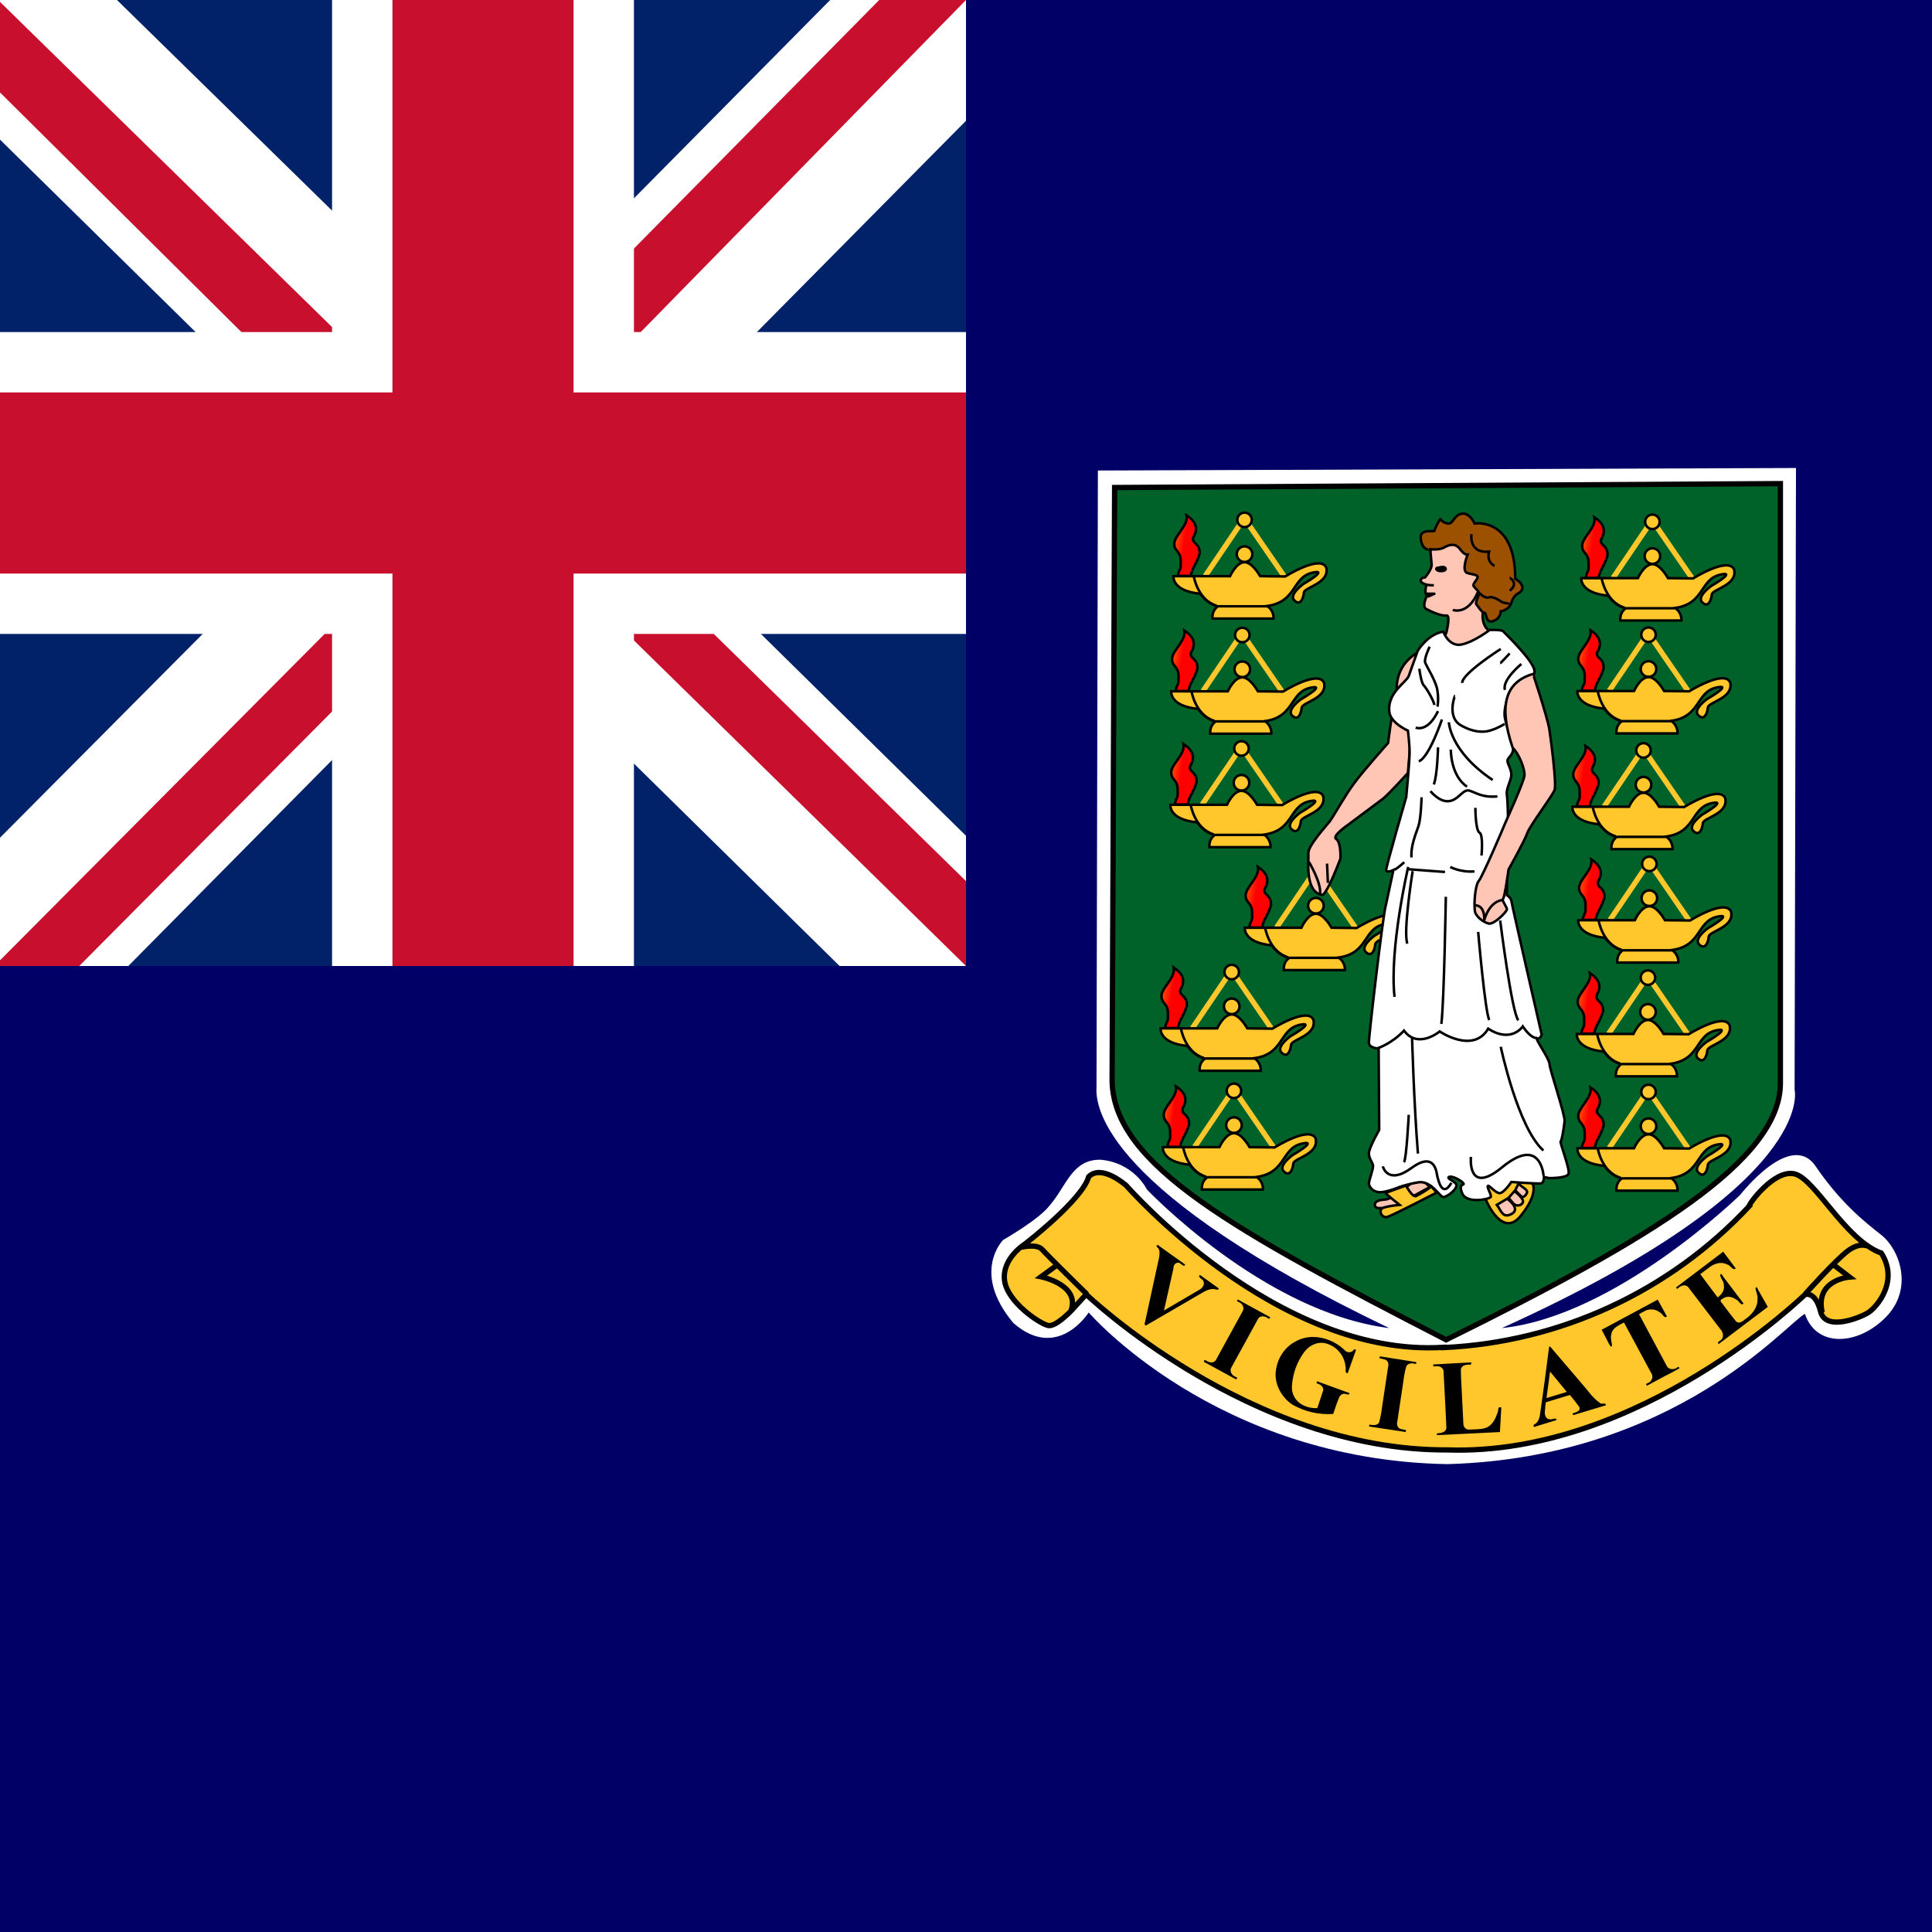 <svg width="512" height="512" viewBox="0 0 512 512" fill="none" xmlns="http://www.w3.org/2000/svg">
<rect x="0" y="0" width="512" height="512" fill="#333333" stroke="none"/>
<g clip-path="url(#clip0_3921_23019)">
<path d="M0 0H512V512H0V0Z" fill="#000066"/>
<path d="M290.953 124.691L475.956 124.026L475.587 288.785C475.587 288.785 482.088 313.906 398.01 351.955C428.228 348.852 461.179 316.639 461.179 316.639C461.179 316.639 474.552 299.425 481.128 309.029C487.703 318.634 493.762 323.51 498.564 327.279C503.367 331.047 507.135 341.316 499.968 348.852C492.727 356.462 481.423 357.423 478.32 348.187C473.518 350.626 444.039 386.311 383.602 388.01C322.132 386.976 288.515 347.818 288.515 347.818C288.515 347.818 280.314 360.895 268.567 350.626C257.262 337.179 265.833 328.608 265.833 328.608C265.833 328.608 275.438 323.141 278.245 319.373C282.678 314.201 284.082 307.33 291.544 307.33C300.558 308.069 303.956 315.236 303.956 315.236C303.956 315.236 334.84 347.818 368.161 351.955C293.022 315.901 290.214 293.588 290.584 288.121L290.953 124.691Z" fill="white"/>
<path d="M295.386 129.198L471.818 128.164V286.717C472.188 307.404 437.463 328.313 383.233 355.059C327.303 326.244 295.016 308.734 294.721 286.348L295.386 129.198Z" fill="#006129" stroke="black" stroke-width="1.404"/>
<path d="M319.398 152.619L329.742 137.325L340.307 152.693" stroke="#FFC72C" stroke-width="1.404"/>
<path d="M331.886 146.856C331.886 147.404 331.668 147.931 331.28 148.319C330.892 148.707 330.365 148.925 329.817 148.925C329.268 148.925 328.742 148.707 328.354 148.319C327.966 147.931 327.748 147.404 327.748 146.856C327.748 146.307 327.966 145.781 328.354 145.393C328.742 145.005 329.268 144.787 329.817 144.787C330.365 144.787 330.892 145.005 331.28 145.393C331.668 145.781 331.886 146.307 331.886 146.856Z" fill="#FFC72C" stroke="black" stroke-width="0.665"/>
<path d="M321.32 163.923H337.5C337.5 163.923 337.722 161.855 335.801 160.599C344.297 159.417 342.081 152.028 349.1 151.585C350.577 151.807 345.406 154.762 345.406 154.762C345.406 154.762 341.194 157.717 343.189 159.269C344.667 160.525 345.406 158.53 345.553 157.052C345.701 155.575 352.425 154.614 351.464 150.403C349.912 146.93 340.603 152.767 340.603 152.767L333.954 152.693C333.51 151.954 331.737 148.999 329.816 148.999C327.6 148.999 325.974 152.693 325.974 152.693H310.976C310.976 152.693 310.459 156.609 318.069 157.348C319.768 159.564 321.098 160.155 322.65 160.746C321.665 161.535 321.221 162.594 321.32 163.923ZM322.502 160.673H335.949H322.502Z" fill="#FFC72C"/>
<path d="M322.502 160.673H335.949M321.32 163.923H337.5C337.5 163.923 337.722 161.855 335.801 160.599C344.297 159.417 342.081 152.028 349.1 151.585C350.577 151.807 345.406 154.762 345.406 154.762C345.406 154.762 341.194 157.717 343.189 159.269C344.667 160.525 345.406 158.53 345.553 157.052C345.701 155.575 352.425 154.614 351.464 150.403C349.912 146.93 340.603 152.767 340.603 152.767L333.954 152.693C333.51 151.954 331.737 148.999 329.816 148.999C327.6 148.999 325.974 152.693 325.974 152.693H310.976C310.976 152.693 310.459 156.609 318.069 157.348C319.768 159.564 321.098 160.155 322.65 160.746C321.665 161.535 321.221 162.594 321.32 163.923Z" stroke="black" stroke-width="0.665"/>
<path d="M316.369 152.767C316.369 152.767 317.404 159.047 322.428 160.524L316.369 152.767Z" fill="#FFC72C"/>
<path d="M316.369 152.767C316.369 152.767 317.404 159.047 322.428 160.524" stroke="black" stroke-width="0.665"/>
<path d="M315.556 152.62C316 150.255 316.96 149.812 317.921 146.709C318.068 143.754 315.556 144.123 316.295 142.276C317.576 140.109 316.96 138.212 314.448 136.587C314.965 139.321 311.197 141.906 311.197 144.123C311.197 146.339 313.118 145.896 312.897 149.295C313.044 151.216 312.379 150.772 312.158 152.62H315.556Z" fill="url(#paint0_linear_3921_23019)" stroke="black" stroke-width="0.665"/>
<path d="M331.736 137.769C331.736 138.278 331.534 138.767 331.174 139.127C330.814 139.487 330.325 139.69 329.816 139.69C329.306 139.69 328.817 139.487 328.457 139.127C328.097 138.767 327.895 138.278 327.895 137.769C327.895 137.259 328.097 136.771 328.457 136.41C328.817 136.05 329.306 135.848 329.816 135.848C330.325 135.848 330.814 136.05 331.174 136.41C331.534 136.771 331.736 137.259 331.736 137.769Z" fill="#FFC72C" stroke="black" stroke-width="0.665"/>
<path d="M318.807 183.133L329.15 167.839L339.716 183.207" stroke="#FFC72C" stroke-width="1.404"/>
<path d="M331.294 177.37C331.294 177.918 331.076 178.444 330.688 178.832C330.3 179.22 329.774 179.438 329.225 179.438C328.676 179.438 328.15 179.22 327.762 178.832C327.374 178.444 327.156 177.918 327.156 177.37C327.156 176.821 327.374 176.295 327.762 175.907C328.15 175.519 328.676 175.301 329.225 175.301C329.774 175.301 330.3 175.519 330.688 175.907C331.076 176.295 331.294 176.821 331.294 177.37Z" fill="#FFC72C" stroke="black" stroke-width="0.665"/>
<path d="M320.728 194.437H336.908C336.908 194.437 337.13 192.368 335.209 191.112C343.706 189.93 341.489 182.542 348.508 182.099C349.986 182.32 344.814 185.276 344.814 185.276C344.814 185.276 340.602 188.231 342.597 189.782C344.075 191.038 344.814 189.044 344.962 187.566C345.109 186.088 351.833 185.128 350.872 180.916C349.321 177.444 340.011 183.281 340.011 183.281L333.362 183.207C332.919 182.468 331.145 179.513 329.225 179.513C327.008 179.513 325.383 183.207 325.383 183.207H310.384C310.384 183.207 309.867 187.123 317.477 187.861C319.176 190.078 320.506 190.669 322.058 191.26C321.073 192.048 320.629 193.107 320.728 194.437ZM321.91 191.186H335.357H321.91Z" fill="#FFC72C"/>
<path d="M321.91 191.186H335.357M320.728 194.437H336.908C336.908 194.437 337.13 192.368 335.209 191.112C343.706 189.93 341.489 182.542 348.508 182.099C349.986 182.32 344.814 185.276 344.814 185.276C344.814 185.276 340.602 188.231 342.597 189.782C344.075 191.038 344.814 189.044 344.962 187.566C345.109 186.088 351.833 185.128 350.872 180.916C349.321 177.444 340.011 183.281 340.011 183.281L333.362 183.207C332.919 182.468 331.145 179.513 329.225 179.513C327.008 179.513 325.383 183.207 325.383 183.207H310.384C310.384 183.207 309.867 187.123 317.477 187.861C319.176 190.078 320.506 190.669 322.058 191.26C321.073 192.048 320.629 193.107 320.728 194.437Z" stroke="black" stroke-width="0.665"/>
<path d="M315.777 183.28C315.777 183.28 316.812 189.56 321.836 191.038L315.777 183.28Z" fill="#FFC72C"/>
<path d="M315.777 183.28C315.777 183.28 316.812 189.56 321.836 191.038" stroke="black" stroke-width="0.665"/>
<path d="M314.965 183.133C315.408 180.769 316.368 180.326 317.329 177.223C317.477 174.267 314.965 174.637 315.703 172.79C316.984 170.622 316.368 168.726 313.856 167.101C314.373 169.834 310.605 172.42 310.605 174.637C310.605 176.853 312.526 176.41 312.305 179.808C312.453 181.729 311.788 181.286 311.566 183.133H314.965Z" fill="url(#paint1_linear_3921_23019)" stroke="black" stroke-width="0.665"/>
<path d="M331.145 168.282C331.145 168.792 330.942 169.28 330.582 169.641C330.222 170.001 329.733 170.203 329.224 170.203C328.714 170.203 328.226 170.001 327.865 169.641C327.505 169.28 327.303 168.792 327.303 168.282C327.303 167.773 327.505 167.284 327.865 166.924C328.226 166.564 328.714 166.361 329.224 166.361C329.733 166.361 330.222 166.564 330.582 166.924C330.942 167.284 331.145 167.773 331.145 168.282Z" fill="#FFC72C" stroke="black" stroke-width="0.665"/>
<path d="M318.586 213.203L328.93 197.909L339.495 213.277" stroke="#FFC72C" stroke-width="1.404"/>
<path d="M331.073 207.44C331.073 207.988 330.855 208.515 330.467 208.903C330.079 209.291 329.553 209.509 329.004 209.509C328.456 209.509 327.929 209.291 327.541 208.903C327.154 208.515 326.936 207.988 326.936 207.44C326.936 206.891 327.154 206.365 327.541 205.977C327.929 205.589 328.456 205.371 329.004 205.371C329.553 205.371 330.079 205.589 330.467 205.977C330.855 206.365 331.073 206.891 331.073 207.44Z" fill="#FFC72C" stroke="black" stroke-width="0.665"/>
<path d="M320.507 224.507H336.688C336.688 224.507 336.909 222.439 334.988 221.183C343.485 220.001 341.268 212.612 348.287 212.169C349.765 212.391 344.593 215.346 344.593 215.346C344.593 215.346 340.382 218.301 342.377 219.853C343.854 221.109 344.593 219.114 344.741 217.636C344.889 216.159 351.612 215.198 350.652 210.987C349.1 207.514 339.791 213.351 339.791 213.351L333.141 213.277C332.698 212.538 330.925 209.583 329.004 209.583C326.787 209.583 325.162 213.277 325.162 213.277H310.164C310.164 213.277 309.646 217.193 317.256 217.932C318.956 220.148 320.286 220.739 321.837 221.33C320.852 222.118 320.409 223.177 320.507 224.507ZM321.689 221.257H335.136H321.689Z" fill="#FFC72C"/>
<path d="M321.689 221.257H335.136M320.507 224.507H336.688C336.688 224.507 336.909 222.439 334.988 221.183C343.485 220.001 341.268 212.612 348.287 212.169C349.765 212.391 344.593 215.346 344.593 215.346C344.593 215.346 340.382 218.301 342.377 219.853C343.854 221.109 344.593 219.114 344.741 217.636C344.889 216.159 351.612 215.198 350.652 210.987C349.1 207.514 339.791 213.351 339.791 213.351L333.141 213.277C332.698 212.538 330.925 209.583 329.004 209.583C326.787 209.583 325.162 213.277 325.162 213.277H310.164C310.164 213.277 309.646 217.193 317.256 217.932C318.956 220.148 320.286 220.739 321.837 221.33C320.852 222.118 320.409 223.177 320.507 224.507Z" stroke="black" stroke-width="0.665"/>
<path d="M315.557 213.351C315.557 213.351 316.591 219.631 321.615 221.108L315.557 213.351Z" fill="#FFC72C"/>
<path d="M315.557 213.351C315.557 213.351 316.591 219.631 321.615 221.108" stroke="black" stroke-width="0.665"/>
<path d="M314.744 213.204C315.187 210.839 316.148 210.396 317.108 207.293C317.256 204.338 314.744 204.707 315.483 202.86C316.763 200.693 316.148 198.796 313.636 197.171C314.153 199.905 310.385 202.49 310.385 204.707C310.385 206.923 312.306 206.48 312.084 209.879C312.232 211.8 311.567 211.356 311.345 213.204H314.744Z" fill="url(#paint2_linear_3921_23019)" stroke="black" stroke-width="0.665"/>
<path d="M330.924 198.353C330.924 198.862 330.722 199.351 330.361 199.711C330.001 200.071 329.512 200.274 329.003 200.274C328.494 200.274 328.005 200.071 327.645 199.711C327.284 199.351 327.082 198.862 327.082 198.353C327.082 197.843 327.284 197.355 327.645 196.994C328.005 196.634 328.494 196.432 329.003 196.432C329.512 196.432 330.001 196.634 330.361 196.994C330.722 197.355 330.924 197.843 330.924 198.353Z" fill="#FFC72C" stroke="black" stroke-width="0.665"/>
<path d="M338.312 245.785L348.656 230.491L359.221 245.859" stroke="#FFC72C" stroke-width="1.404"/>
<path d="M350.8 240.022C350.8 240.571 350.582 241.097 350.194 241.485C349.806 241.873 349.28 242.091 348.731 242.091C348.182 242.091 347.656 241.873 347.268 241.485C346.88 241.097 346.662 240.571 346.662 240.022C346.662 239.473 346.88 238.947 347.268 238.559C347.656 238.171 348.182 237.953 348.731 237.953C349.28 237.953 349.806 238.171 350.194 238.559C350.582 238.947 350.8 239.473 350.8 240.022Z" fill="#FFC72C" stroke="black" stroke-width="0.665"/>
<path d="M340.234 257.089H356.414C356.414 257.089 356.636 255.021 354.715 253.765C363.211 252.583 360.995 245.194 368.014 244.751C369.491 244.973 364.32 247.928 364.32 247.928C364.32 247.928 360.108 250.883 362.103 252.435C363.581 253.691 364.32 251.696 364.467 250.218C364.615 248.741 371.339 247.78 370.378 243.569C368.827 240.096 359.517 245.933 359.517 245.933L352.868 245.859C352.425 245.12 350.651 242.165 348.73 242.165C346.514 242.165 344.888 245.859 344.888 245.859H329.89C329.89 245.859 329.373 249.775 336.983 250.514C338.682 252.73 340.012 253.321 341.564 253.912C340.579 254.701 340.135 255.76 340.234 257.089ZM341.416 253.839H354.863H341.416Z" fill="#FFC72C"/>
<path d="M341.416 253.839H354.863M340.234 257.089H356.414C356.414 257.089 356.636 255.021 354.715 253.765C363.211 252.583 360.995 245.194 368.014 244.751C369.491 244.973 364.32 247.928 364.32 247.928C364.32 247.928 360.108 250.883 362.103 252.435C363.581 253.691 364.32 251.696 364.467 250.218C364.615 248.741 371.339 247.78 370.378 243.569C368.827 240.096 359.517 245.933 359.517 245.933L352.868 245.859C352.425 245.12 350.651 242.165 348.73 242.165C346.514 242.165 344.888 245.859 344.888 245.859H329.89C329.89 245.859 329.373 249.775 336.983 250.514C338.682 252.73 340.012 253.321 341.564 253.912C340.579 254.701 340.135 255.76 340.234 257.089Z" stroke="black" stroke-width="0.665"/>
<path d="M335.283 245.933C335.283 245.933 336.318 252.213 341.342 253.69L335.283 245.933Z" fill="#FFC72C"/>
<path d="M335.283 245.933C335.283 245.933 336.318 252.213 341.342 253.69" stroke="black" stroke-width="0.665"/>
<path d="M334.47 245.786C334.914 243.421 335.874 242.978 336.835 239.875C336.982 236.92 334.47 237.289 335.209 235.442C336.49 233.275 335.874 231.378 333.362 229.753C333.879 232.487 330.111 235.073 330.111 237.289C330.111 239.505 332.032 239.062 331.811 242.461C331.958 244.382 331.293 243.938 331.072 245.786H334.47Z" fill="url(#paint3_linear_3921_23019)" stroke="black" stroke-width="0.665"/>
<path d="M350.651 230.935C350.651 231.444 350.448 231.933 350.088 232.293C349.728 232.653 349.239 232.856 348.73 232.856C348.22 232.856 347.731 232.653 347.371 232.293C347.011 231.933 346.809 231.444 346.809 230.935C346.809 230.425 347.011 229.937 347.371 229.576C347.731 229.216 348.22 229.014 348.73 229.014C349.239 229.014 349.728 229.216 350.088 229.576C350.448 229.937 350.651 230.425 350.651 230.935Z" fill="#FFC72C" stroke="black" stroke-width="0.665"/>
<path d="M316 272.457L326.344 257.163L336.909 272.531" stroke="#FFC72C" stroke-width="1.404"/>
<path d="M328.487 266.694C328.487 267.242 328.269 267.769 327.881 268.157C327.493 268.545 326.967 268.762 326.418 268.762C325.87 268.762 325.344 268.545 324.956 268.157C324.568 267.769 324.35 267.242 324.35 266.694C324.35 266.145 324.568 265.619 324.956 265.231C325.344 264.843 325.87 264.625 326.418 264.625C326.967 264.625 327.493 264.843 327.881 265.231C328.269 265.619 328.487 266.145 328.487 266.694Z" fill="#FFC72C" stroke="black" stroke-width="0.665"/>
<path d="M317.921 283.761H334.102C334.102 283.761 334.323 281.693 332.402 280.437C340.899 279.254 338.682 271.866 345.701 271.423C347.179 271.644 342.007 274.6 342.007 274.6C342.007 274.6 337.796 277.555 339.791 279.107C341.268 280.363 342.007 278.368 342.155 276.89C342.303 275.413 349.026 274.452 348.066 270.241C346.514 266.768 337.205 272.605 337.205 272.605L330.555 272.531C330.112 271.792 328.339 268.837 326.418 268.837C324.201 268.837 322.576 272.531 322.576 272.531H307.578C307.578 272.531 307.061 276.447 314.67 277.186C316.37 279.402 317.7 279.993 319.251 280.584C318.266 281.372 317.823 282.431 317.921 283.761ZM319.103 280.51H332.55H319.103Z" fill="#FFC72C"/>
<path d="M319.103 280.51H332.55M317.921 283.761H334.102C334.102 283.761 334.323 281.693 332.402 280.437C340.899 279.254 338.682 271.866 345.701 271.423C347.179 271.644 342.007 274.6 342.007 274.6C342.007 274.6 337.796 277.555 339.791 279.107C341.268 280.363 342.007 278.368 342.155 276.89C342.303 275.413 349.026 274.452 348.066 270.241C346.514 266.768 337.205 272.605 337.205 272.605L330.555 272.531C330.112 271.792 328.339 268.837 326.418 268.837C324.201 268.837 322.576 272.531 322.576 272.531H307.578C307.578 272.531 307.061 276.447 314.67 277.186C316.37 279.402 317.7 279.993 319.251 280.584C318.266 281.372 317.823 282.431 317.921 283.761Z" stroke="black" stroke-width="0.665"/>
<path d="M312.971 272.604C312.971 272.604 314.005 278.885 319.029 280.362L312.971 272.604Z" fill="#FFC72C"/>
<path d="M312.971 272.604C312.971 272.604 314.005 278.885 319.029 280.362" stroke="black" stroke-width="0.665"/>
<path d="M312.158 272.457C312.601 270.093 313.562 269.65 314.522 266.547C314.67 263.591 312.158 263.961 312.897 262.114C314.177 259.947 313.562 258.05 311.05 256.425C311.567 259.158 307.799 261.744 307.799 263.961C307.799 266.177 309.72 265.734 309.498 269.133C309.646 271.054 308.981 270.61 308.759 272.457H312.158Z" fill="url(#paint4_linear_3921_23019)" stroke="black" stroke-width="0.665"/>
<path d="M328.338 257.606C328.338 258.116 328.136 258.605 327.775 258.965C327.415 259.325 326.927 259.527 326.417 259.527C325.908 259.527 325.419 259.325 325.059 258.965C324.698 258.605 324.496 258.116 324.496 257.606C324.496 257.097 324.698 256.608 325.059 256.248C325.419 255.888 325.908 255.686 326.417 255.686C326.927 255.686 327.415 255.888 327.775 256.248C328.136 256.608 328.338 257.097 328.338 257.606Z" fill="#FFC72C" stroke="black" stroke-width="0.665"/>
<path d="M316.59 303.931L326.933 288.638L337.499 304.005" stroke="#FFC72C" stroke-width="1.404"/>
<path d="M329.077 298.168C329.077 298.717 328.859 299.243 328.471 299.631C328.083 300.019 327.557 300.237 327.008 300.237C326.46 300.237 325.933 300.019 325.545 299.631C325.157 299.243 324.939 298.717 324.939 298.168C324.939 297.62 325.157 297.093 325.545 296.706C325.933 296.318 326.46 296.1 327.008 296.1C327.557 296.1 328.083 296.318 328.471 296.706C328.859 297.093 329.077 297.62 329.077 298.168Z" fill="#FFC72C" stroke="black" stroke-width="0.665"/>
<path d="M318.511 315.236H334.692C334.692 315.236 334.913 313.167 332.992 311.911C341.489 310.729 339.272 303.341 346.291 302.897C347.769 303.119 342.597 306.074 342.597 306.074C342.597 306.074 338.386 309.03 340.381 310.581C341.858 311.837 342.597 309.842 342.745 308.365C342.893 306.887 349.616 305.927 348.655 301.715C347.104 298.243 337.795 304.08 337.795 304.08L331.145 304.006C330.702 303.267 328.929 300.312 327.008 300.312C324.791 300.312 323.166 304.006 323.166 304.006H308.168C308.168 304.006 307.65 307.921 315.26 308.66C316.96 310.877 318.29 311.468 319.841 312.059C318.856 312.847 318.413 313.906 318.511 315.236ZM319.693 311.985H333.14H319.693Z" fill="#FFC72C"/>
<path d="M319.693 311.985H333.14M318.511 315.236H334.692C334.692 315.236 334.913 313.167 332.992 311.911C341.489 310.729 339.272 303.341 346.291 302.897C347.769 303.119 342.597 306.074 342.597 306.074C342.597 306.074 338.386 309.03 340.381 310.581C341.858 311.837 342.597 309.842 342.745 308.365C342.893 306.887 349.616 305.927 348.655 301.715C347.104 298.243 337.795 304.08 337.795 304.08L331.145 304.006C330.702 303.267 328.929 300.312 327.008 300.312C324.791 300.312 323.166 304.006 323.166 304.006H308.168C308.168 304.006 307.65 307.921 315.26 308.66C316.96 310.877 318.29 311.468 319.841 312.059C318.856 312.847 318.413 313.906 318.511 315.236Z" stroke="black" stroke-width="0.665"/>
<path d="M313.561 304.079C313.561 304.079 314.595 310.359 319.619 311.837L313.561 304.079Z" fill="#FFC72C"/>
<path d="M313.561 304.079C313.561 304.079 314.595 310.359 319.619 311.837" stroke="black" stroke-width="0.665"/>
<path d="M312.748 303.932C313.191 301.568 314.152 301.124 315.112 298.021C315.26 295.066 312.748 295.435 313.487 293.588C314.767 291.421 314.152 289.525 311.639 287.899C312.157 290.633 308.389 293.219 308.389 295.435C308.389 297.652 310.31 297.209 310.088 300.607C310.236 302.528 309.571 302.085 309.349 303.932H312.748Z" fill="url(#paint5_linear_3921_23019)" stroke="black" stroke-width="0.665"/>
<path d="M328.928 289.081C328.928 289.591 328.725 290.079 328.365 290.439C328.005 290.8 327.516 291.002 327.007 291.002C326.497 291.002 326.009 290.8 325.649 290.439C325.288 290.079 325.086 289.591 325.086 289.081C325.086 288.572 325.288 288.083 325.649 287.723C326.009 287.363 326.497 287.16 327.007 287.16C327.516 287.16 328.005 287.363 328.365 287.723C328.725 288.083 328.928 288.572 328.928 289.081Z" fill="#FFC72C" stroke="black" stroke-width="0.665"/>
<path d="M427.488 153.137L437.832 137.843L448.397 153.21" stroke="#FFC72C" stroke-width="1.404"/>
<path d="M439.975 147.373C439.975 147.922 439.757 148.448 439.369 148.836C438.981 149.224 438.455 149.442 437.907 149.442C437.358 149.442 436.832 149.224 436.444 148.836C436.056 148.448 435.838 147.922 435.838 147.373C435.838 146.825 436.056 146.299 436.444 145.911C436.832 145.523 437.358 145.305 437.907 145.305C438.455 145.305 438.981 145.523 439.369 145.911C439.757 146.299 439.975 146.825 439.975 147.373Z" fill="#FFC72C" stroke="black" stroke-width="0.665"/>
<path d="M429.41 164.441H445.59C445.59 164.441 445.812 162.372 443.891 161.116C452.387 159.934 450.171 152.546 457.19 152.103C458.667 152.324 453.495 155.279 453.495 155.279C453.495 155.279 449.284 158.235 451.279 159.786C452.757 161.042 453.495 159.048 453.643 157.57C453.791 156.092 460.514 155.132 459.554 150.92C458.002 147.448 448.693 153.285 448.693 153.285L442.044 153.211C441.6 152.472 439.827 149.517 437.906 149.517C435.69 149.517 434.064 153.211 434.064 153.211H419.066C419.066 153.211 418.549 157.127 426.159 157.865C427.858 160.082 429.188 160.673 430.74 161.264C429.754 162.052 429.311 163.111 429.41 164.441ZM430.592 161.19H444.038H430.592Z" fill="#FFC72C"/>
<path d="M430.592 161.19H444.038M429.41 164.441H445.59C445.59 164.441 445.812 162.372 443.891 161.116C452.387 159.934 450.171 152.546 457.19 152.103C458.667 152.324 453.495 155.279 453.495 155.279C453.495 155.279 449.284 158.235 451.279 159.786C452.757 161.042 453.495 159.048 453.643 157.57C453.791 156.092 460.514 155.132 459.554 150.92C458.002 147.448 448.693 153.285 448.693 153.285L442.044 153.211C441.6 152.472 439.827 149.517 437.906 149.517C435.69 149.517 434.064 153.211 434.064 153.211H419.066C419.066 153.211 418.549 157.127 426.159 157.865C427.858 160.082 429.188 160.673 430.74 161.264C429.754 162.052 429.311 163.111 429.41 164.441Z" stroke="black" stroke-width="0.665"/>
<path d="M424.459 153.284C424.459 153.284 425.493 159.564 430.517 161.042L424.459 153.284Z" fill="#FFC72C"/>
<path d="M424.459 153.284C424.459 153.284 425.493 159.564 430.517 161.042" stroke="black" stroke-width="0.665"/>
<path d="M423.646 153.137C424.089 150.773 425.05 150.33 426.01 147.226C426.158 144.271 423.646 144.641 424.385 142.793C425.666 140.626 425.05 138.73 422.538 137.104C423.055 139.838 419.287 142.424 419.287 144.641C419.287 146.857 421.208 146.414 420.986 149.812C421.134 151.733 420.469 151.29 420.248 153.137H423.646Z" fill="url(#paint6_linear_3921_23019)" stroke="black" stroke-width="0.665"/>
<path d="M439.826 138.286C439.826 138.796 439.624 139.284 439.264 139.645C438.903 140.005 438.415 140.207 437.905 140.207C437.396 140.207 436.907 140.005 436.547 139.645C436.187 139.284 435.984 138.796 435.984 138.286C435.984 137.777 436.187 137.288 436.547 136.928C436.907 136.568 437.396 136.365 437.905 136.365C438.415 136.365 438.903 136.568 439.264 136.928C439.624 137.288 439.826 137.777 439.826 138.286Z" fill="#FFC72C" stroke="black" stroke-width="0.665"/>
<path d="M426.453 183.058L436.797 167.765L447.362 183.132" stroke="#FFC72C" stroke-width="1.404"/>
<path d="M438.94 177.295C438.94 177.844 438.722 178.37 438.334 178.758C437.946 179.146 437.42 179.364 436.871 179.364C436.323 179.364 435.797 179.146 435.409 178.758C435.021 178.37 434.803 177.844 434.803 177.295C434.803 176.747 435.021 176.22 435.409 175.832C435.797 175.445 436.323 175.227 436.871 175.227C437.42 175.227 437.946 175.445 438.334 175.832C438.722 176.22 438.94 176.747 438.94 177.295Z" fill="#FFC72C" stroke="black" stroke-width="0.665"/>
<path d="M428.374 194.363H444.555C444.555 194.363 444.776 192.294 442.856 191.038C451.352 189.856 449.136 182.468 456.154 182.024C457.632 182.246 452.46 185.201 452.46 185.201C452.46 185.201 448.249 188.157 450.244 189.708C451.721 190.964 452.46 188.969 452.608 187.492C452.756 186.014 459.479 185.054 458.519 180.842C456.967 177.37 447.658 183.207 447.658 183.207L441.008 183.133C440.565 182.394 438.792 179.438 436.871 179.438C434.655 179.438 433.029 183.133 433.029 183.133H418.031C418.031 183.133 417.514 187.048 425.124 187.787C426.823 190.004 428.153 190.595 429.704 191.186C428.719 191.974 428.276 193.033 428.374 194.363ZM429.557 191.112H443.003H429.557Z" fill="#FFC72C"/>
<path d="M429.557 191.112H443.003M428.374 194.363H444.555C444.555 194.363 444.776 192.294 442.856 191.038C451.352 189.856 449.136 182.468 456.154 182.024C457.632 182.246 452.46 185.201 452.46 185.201C452.46 185.201 448.249 188.157 450.244 189.708C451.721 190.964 452.46 188.969 452.608 187.492C452.756 186.014 459.479 185.054 458.519 180.842C456.967 177.37 447.658 183.207 447.658 183.207L441.008 183.133C440.565 182.394 438.792 179.438 436.871 179.438C434.655 179.438 433.029 183.133 433.029 183.133H418.031C418.031 183.133 417.514 187.048 425.124 187.787C426.823 190.004 428.153 190.595 429.704 191.186C428.719 191.974 428.276 193.033 428.374 194.363Z" stroke="black" stroke-width="0.665"/>
<path d="M423.424 183.206C423.424 183.206 424.458 189.486 429.482 190.964L423.424 183.206Z" fill="#FFC72C"/>
<path d="M423.424 183.206C423.424 183.206 424.458 189.486 429.482 190.964" stroke="black" stroke-width="0.665"/>
<path d="M422.611 183.059C423.054 180.695 424.015 180.251 424.975 177.148C425.123 174.193 422.611 174.562 423.35 172.715C424.63 170.548 424.015 168.652 421.503 167.026C422.02 169.76 418.252 172.346 418.252 174.562C418.252 176.779 420.173 176.336 419.951 179.734C420.099 181.655 419.434 181.212 419.212 183.059H422.611Z" fill="url(#paint7_linear_3921_23019)" stroke="black" stroke-width="0.665"/>
<path d="M438.791 168.208C438.791 168.718 438.589 169.206 438.228 169.566C437.868 169.927 437.38 170.129 436.87 170.129C436.361 170.129 435.872 169.927 435.512 169.566C435.152 169.206 434.949 168.718 434.949 168.208C434.949 167.699 435.152 167.21 435.512 166.85C435.872 166.489 436.361 166.287 436.87 166.287C437.38 166.287 437.868 166.489 438.228 166.85C438.589 167.21 438.791 167.699 438.791 168.208Z" fill="#FFC72C" stroke="black" stroke-width="0.665"/>
<path d="M425.125 213.721L435.469 198.427L446.034 213.794" stroke="#FFC72C" stroke-width="1.404"/>
<path d="M437.612 207.957C437.612 208.506 437.394 209.032 437.006 209.42C436.618 209.808 436.092 210.026 435.543 210.026C434.995 210.026 434.469 209.808 434.081 209.42C433.693 209.032 433.475 208.506 433.475 207.957C433.475 207.409 433.693 206.883 434.081 206.495C434.469 206.107 434.995 205.889 435.543 205.889C436.092 205.889 436.618 206.107 437.006 206.495C437.394 206.883 437.612 207.409 437.612 207.957Z" fill="#FFC72C" stroke="black" stroke-width="0.665"/>
<path d="M427.046 225.025H443.227C443.227 225.025 443.448 222.956 441.527 221.7C450.024 220.518 447.807 213.13 454.826 212.686C456.304 212.908 451.132 215.863 451.132 215.863C451.132 215.863 446.921 218.819 448.916 220.37C450.393 221.626 451.132 219.631 451.28 218.154C451.428 216.676 458.151 215.716 457.191 211.504C455.639 208.032 446.33 213.869 446.33 213.869L439.68 213.795C439.237 213.056 437.464 210.101 435.543 210.101C433.326 210.101 431.701 213.795 431.701 213.795H416.703C416.703 213.795 416.186 217.711 423.795 218.449C425.495 220.666 426.825 221.257 428.376 221.848C427.391 222.636 426.948 223.695 427.046 225.025ZM428.228 221.774H441.675H428.228Z" fill="#FFC72C"/>
<path d="M428.228 221.774H441.675M427.046 225.025H443.227C443.227 225.025 443.448 222.956 441.527 221.7C450.024 220.518 447.807 213.13 454.826 212.686C456.304 212.908 451.132 215.863 451.132 215.863C451.132 215.863 446.921 218.819 448.916 220.37C450.393 221.626 451.132 219.631 451.28 218.154C451.428 216.676 458.151 215.716 457.191 211.504C455.639 208.032 446.33 213.869 446.33 213.869L439.68 213.795C439.237 213.056 437.464 210.101 435.543 210.101C433.326 210.101 431.701 213.795 431.701 213.795H416.703C416.703 213.795 416.186 217.711 423.795 218.449C425.495 220.666 426.825 221.257 428.376 221.848C427.391 222.636 426.948 223.695 427.046 225.025Z" stroke="black" stroke-width="0.665"/>
<path d="M422.096 213.868C422.096 213.868 423.13 220.148 428.154 221.626L422.096 213.868Z" fill="#FFC72C"/>
<path d="M422.096 213.868C422.096 213.868 423.13 220.148 428.154 221.626" stroke="black" stroke-width="0.665"/>
<path d="M421.283 213.721C421.726 211.357 422.687 210.914 423.647 207.81C423.795 204.855 421.283 205.225 422.022 203.377C423.302 201.21 422.687 199.314 420.175 197.688C420.692 200.422 416.924 203.008 416.924 205.225C416.924 207.441 418.845 206.998 418.623 210.396C418.771 212.317 418.106 211.874 417.884 213.721H421.283Z" fill="url(#paint8_linear_3921_23019)" stroke="black" stroke-width="0.665"/>
<path d="M437.463 198.87C437.463 199.38 437.261 199.868 436.9 200.228C436.54 200.589 436.052 200.791 435.542 200.791C435.033 200.791 434.544 200.589 434.184 200.228C433.823 199.868 433.621 199.38 433.621 198.87C433.621 198.361 433.823 197.872 434.184 197.512C434.544 197.152 435.033 196.949 435.542 196.949C436.052 196.949 436.54 197.152 436.9 197.512C437.261 197.872 437.463 198.361 437.463 198.87Z" fill="#FFC72C" stroke="black" stroke-width="0.665"/>
<path d="M426.676 243.791L437.019 228.497L447.585 243.865" stroke="#FFC72C" stroke-width="1.404"/>
<path d="M439.163 238.028C439.163 238.576 438.945 239.103 438.557 239.491C438.169 239.878 437.643 240.096 437.094 240.096C436.545 240.096 436.019 239.878 435.631 239.491C435.243 239.103 435.025 238.576 435.025 238.028C435.025 237.479 435.243 236.953 435.631 236.565C436.019 236.177 436.545 235.959 437.094 235.959C437.643 235.959 438.169 236.177 438.557 236.565C438.945 236.953 439.163 237.479 439.163 238.028Z" fill="#FFC72C" stroke="black" stroke-width="0.665"/>
<path d="M428.597 255.095H444.777C444.777 255.095 444.999 253.027 443.078 251.771C451.575 250.588 449.358 243.2 456.377 242.757C457.855 242.978 452.683 245.934 452.683 245.934C452.683 245.934 448.472 248.889 450.466 250.441C451.944 251.697 452.683 249.702 452.831 248.224C452.979 246.746 459.702 245.786 458.741 241.575C457.19 238.102 447.881 243.939 447.881 243.939L441.231 243.865C440.788 243.126 439.015 240.171 437.094 240.171C434.877 240.171 433.252 243.865 433.252 243.865H418.253C418.253 243.865 417.736 247.781 425.346 248.52C427.046 250.736 428.375 251.327 429.927 251.918C428.942 252.706 428.499 253.765 428.597 255.095ZM429.779 251.844H443.226H429.779Z" fill="#FFC72C"/>
<path d="M429.779 251.844H443.226M428.597 255.095H444.777C444.777 255.095 444.999 253.027 443.078 251.771C451.575 250.588 449.358 243.2 456.377 242.757C457.855 242.978 452.683 245.934 452.683 245.934C452.683 245.934 448.472 248.889 450.466 250.441C451.944 251.697 452.683 249.702 452.831 248.224C452.979 246.746 459.702 245.786 458.741 241.575C457.19 238.102 447.881 243.939 447.881 243.939L441.231 243.865C440.788 243.126 439.015 240.171 437.094 240.171C434.877 240.171 433.252 243.865 433.252 243.865H418.253C418.253 243.865 417.736 247.781 425.346 248.52C427.046 250.736 428.375 251.327 429.927 251.918C428.942 252.706 428.499 253.765 428.597 255.095Z" stroke="black" stroke-width="0.665"/>
<path d="M423.646 243.938C423.646 243.938 424.681 250.219 429.705 251.696L423.646 243.938Z" fill="#FFC72C"/>
<path d="M423.646 243.938C423.646 243.938 424.681 250.219 429.705 251.696" stroke="black" stroke-width="0.665"/>
<path d="M422.834 243.791C423.277 241.427 424.237 240.984 425.198 237.881C425.346 234.925 422.834 235.295 423.573 233.448C424.853 231.281 424.237 229.384 421.725 227.759C422.243 230.492 418.475 233.078 418.475 235.295C418.475 237.511 420.396 237.068 420.174 240.467C420.322 242.388 419.657 241.944 419.435 243.791H422.834Z" fill="url(#paint9_linear_3921_23019)" stroke="black" stroke-width="0.665"/>
<path d="M439.014 228.94C439.014 229.45 438.811 229.939 438.451 230.299C438.091 230.659 437.602 230.861 437.093 230.861C436.583 230.861 436.095 230.659 435.735 230.299C435.374 229.939 435.172 229.45 435.172 228.94C435.172 228.431 435.374 227.942 435.735 227.582C436.095 227.222 436.583 227.02 437.093 227.02C437.602 227.02 438.091 227.222 438.451 227.582C438.811 227.942 439.014 228.431 439.014 228.94Z" fill="#FFC72C" stroke="black" stroke-width="0.665"/>
<path d="M426.307 273.934L436.65 258.641L447.216 274.008" stroke="#FFC72C" stroke-width="1.404"/>
<path d="M438.794 268.171C438.794 268.72 438.576 269.246 438.188 269.634C437.8 270.022 437.274 270.24 436.725 270.24C436.176 270.24 435.65 270.022 435.262 269.634C434.874 269.246 434.656 268.72 434.656 268.171C434.656 267.623 434.874 267.096 435.262 266.708C435.65 266.32 436.176 266.103 436.725 266.103C437.274 266.103 437.8 266.32 438.188 266.708C438.576 267.096 438.794 267.623 438.794 268.171Z" fill="#FFC72C" stroke="black" stroke-width="0.665"/>
<path d="M428.228 285.239H444.408C444.408 285.239 444.63 283.17 442.709 281.914C451.206 280.732 448.989 273.344 456.008 272.9C457.486 273.122 452.314 276.077 452.314 276.077C452.314 276.077 448.102 279.033 450.097 280.584C451.575 281.84 452.314 279.845 452.462 278.368C452.609 276.89 459.333 275.93 458.372 271.718C456.821 268.246 447.511 274.082 447.511 274.082L440.862 274.009C440.419 273.27 438.645 270.314 436.725 270.314C434.508 270.314 432.883 274.009 432.883 274.009H417.884C417.884 274.009 417.367 277.924 424.977 278.663C426.676 280.88 428.006 281.471 429.558 282.062C428.573 282.85 428.129 283.909 428.228 285.239ZM429.41 281.988H442.857H429.41Z" fill="#FFC72C"/>
<path d="M429.41 281.988H442.857M428.228 285.239H444.408C444.408 285.239 444.63 283.17 442.709 281.914C451.206 280.732 448.989 273.344 456.008 272.9C457.486 273.122 452.314 276.077 452.314 276.077C452.314 276.077 448.102 279.033 450.097 280.584C451.575 281.84 452.314 279.845 452.462 278.368C452.609 276.89 459.333 275.93 458.372 271.718C456.821 268.246 447.511 274.082 447.511 274.082L440.862 274.009C440.419 273.27 438.645 270.314 436.725 270.314C434.508 270.314 432.883 274.009 432.883 274.009H417.884C417.884 274.009 417.367 277.924 424.977 278.663C426.676 280.88 428.006 281.471 429.558 282.062C428.573 282.85 428.129 283.909 428.228 285.239Z" stroke="black" stroke-width="0.665"/>
<path d="M423.277 274.082C423.277 274.082 424.312 280.362 429.336 281.84L423.277 274.082Z" fill="#FFC72C"/>
<path d="M423.277 274.082C423.277 274.082 424.312 280.362 429.336 281.84" stroke="black" stroke-width="0.665"/>
<path d="M422.465 273.935C422.908 271.571 423.868 271.127 424.829 268.024C424.977 265.069 422.465 265.438 423.203 263.591C424.484 261.424 423.868 259.528 421.356 257.902C421.873 260.636 418.105 263.222 418.105 265.438C418.105 267.655 420.026 267.212 419.805 270.61C419.953 272.531 419.288 272.088 419.066 273.935H422.465Z" fill="url(#paint10_linear_3921_23019)" stroke="black" stroke-width="0.665"/>
<path d="M438.645 259.084C438.645 259.594 438.442 260.082 438.082 260.442C437.722 260.803 437.233 261.005 436.724 261.005C436.214 261.005 435.726 260.803 435.365 260.442C435.005 260.082 434.803 259.594 434.803 259.084C434.803 258.575 435.005 258.086 435.365 257.726C435.726 257.365 436.214 257.163 436.724 257.163C437.233 257.163 437.722 257.365 438.082 257.726C438.442 258.086 438.645 258.575 438.645 259.084Z" fill="#FFC72C" stroke="black" stroke-width="0.665"/>
<path d="M426.453 304.226L436.797 288.933L447.362 304.3" stroke="#FFC72C" stroke-width="1.404"/>
<path d="M438.94 298.463C438.94 299.012 438.722 299.538 438.334 299.926C437.946 300.314 437.42 300.532 436.871 300.532C436.323 300.532 435.797 300.314 435.409 299.926C435.021 299.538 434.803 299.012 434.803 298.463C434.803 297.915 435.021 297.388 435.409 297C435.797 296.612 436.323 296.395 436.871 296.395C437.42 296.395 437.946 296.612 438.334 297C438.722 297.388 438.94 297.915 438.94 298.463Z" fill="#FFC72C" stroke="black" stroke-width="0.665"/>
<path d="M428.374 315.531H444.555C444.555 315.531 444.776 313.462 442.856 312.206C451.352 311.024 449.136 303.636 456.154 303.192C457.632 303.414 452.46 306.369 452.46 306.369C452.46 306.369 448.249 309.325 450.244 310.876C451.721 312.132 452.46 310.137 452.608 308.66C452.756 307.182 459.479 306.222 458.519 302.01C456.967 298.538 447.658 304.374 447.658 304.374L441.008 304.301C440.565 303.562 438.792 300.606 436.871 300.606C434.655 300.606 433.029 304.301 433.029 304.301H418.031C418.031 304.301 417.514 308.216 425.124 308.955C426.823 311.172 428.153 311.763 429.704 312.354C428.719 313.142 428.276 314.201 428.374 315.531ZM429.557 312.28H443.003H429.557Z" fill="#FFC72C"/>
<path d="M429.557 312.28H443.003M428.374 315.531H444.555C444.555 315.531 444.776 313.462 442.856 312.206C451.352 311.024 449.136 303.636 456.154 303.192C457.632 303.414 452.46 306.369 452.46 306.369C452.46 306.369 448.249 309.325 450.244 310.876C451.721 312.132 452.46 310.137 452.608 308.66C452.756 307.182 459.479 306.222 458.519 302.01C456.967 298.538 447.658 304.374 447.658 304.374L441.008 304.301C440.565 303.562 438.792 300.606 436.871 300.606C434.655 300.606 433.029 304.301 433.029 304.301H418.031C418.031 304.301 417.514 308.216 425.124 308.955C426.823 311.172 428.153 311.763 429.704 312.354C428.719 313.142 428.276 314.201 428.374 315.531Z" stroke="black" stroke-width="0.665"/>
<path d="M423.424 304.374C423.424 304.374 424.458 310.654 429.482 312.132L423.424 304.374Z" fill="#FFC72C"/>
<path d="M423.424 304.374C423.424 304.374 424.458 310.654 429.482 312.132" stroke="black" stroke-width="0.665"/>
<path d="M422.611 304.227C423.054 301.863 424.015 301.419 424.975 298.316C425.123 295.361 422.611 295.73 423.35 293.883C424.63 291.716 424.015 289.82 421.503 288.194C422.02 290.928 418.252 293.514 418.252 295.73C418.252 297.947 420.173 297.504 419.951 300.902C420.099 302.823 419.434 302.38 419.212 304.227H422.611Z" fill="url(#paint11_linear_3921_23019)" stroke="black" stroke-width="0.665"/>
<path d="M438.791 289.376C438.791 289.885 438.589 290.374 438.228 290.734C437.868 291.095 437.38 291.297 436.87 291.297C436.361 291.297 435.872 291.095 435.512 290.734C435.152 290.374 434.949 289.885 434.949 289.376C434.949 288.867 435.152 288.378 435.512 288.018C435.872 287.657 436.361 287.455 436.87 287.455C437.38 287.455 437.868 287.657 438.228 288.018C438.589 288.378 438.791 288.867 438.791 289.376Z" fill="#FFC72C" stroke="black" stroke-width="0.665"/>
<path d="M394.019 318.487C394.019 318.487 398.23 328.239 403.033 322.181C407.835 316.27 406.136 313.684 406.136 313.684L395.349 307.848L392.172 314.497L394.019 318.487Z" fill="#FFC72C" stroke="black" stroke-width="0.665"/>
<path d="M403.328 317.231C403.328 317.231 404.067 317.305 404.584 316.27C405.175 315.236 403.328 314.793 402.442 313.611L401.555 315.458L403.328 317.231ZM378.947 314.571L369.49 319.743C369.49 319.743 364.761 320.703 364.466 319.743C364.096 318.856 364.54 318.044 367.052 317.896C369.49 317.822 376.139 311.69 376.139 311.69L378.947 314.645V314.571ZM379.095 146.192L379.39 149.59C379.538 150.773 377.543 153.285 377.469 153.137C377.395 152.989 376.361 153.285 376.509 153.949C376.657 154.614 377.986 154.91 377.986 154.91C377.986 154.91 377.469 157.348 377.986 157.496C378.577 157.57 376.509 160.599 377.986 161.412C379.538 162.224 382.124 163.333 383.306 163.111C384.488 162.889 383.306 167.618 383.306 167.618L379.981 174.637L398.009 172.79L394.315 166.879C394.315 166.879 392.541 165.623 392.985 162.224C393.502 158.9 392.763 143.532 392.763 143.532L379.907 141.759L379.095 146.192ZM375.77 172.937C375.77 172.937 369.933 175.597 370.155 182.838C368.677 189.857 367.864 196.876 367.864 196.876C367.864 196.876 360.919 204.707 358.851 207.589C356.708 210.396 353.531 216.085 352.423 217.637C351.241 219.114 346.66 224.138 346.734 226.059C346.882 227.906 345.7 236.255 350.28 237.142C351.462 237.659 355.23 227.537 355.23 227.537C355.23 227.537 355.452 223.252 354.122 222.365C352.866 221.626 356.93 218.819 356.93 218.819L366.535 211.652C368.308 210.174 373.11 204.855 373.11 204.855L375.77 172.937Z" fill="#FFC6B5" stroke="black" stroke-width="0.665"/>
<path d="M382.493 167.395C382.493 167.395 383.971 171.533 387.37 170.794C390.768 170.055 394.758 166.952 394.758 166.952C394.758 166.952 397.935 166.804 398.378 167.322C398.822 167.839 406.949 175.596 406.653 178.035C406.432 180.547 402.959 179.808 401.629 181.433C400.299 183.059 398.231 187.196 398.822 190.299C399.413 193.255 401.186 197.244 400.964 198.796C400.743 200.347 399.487 200.791 399.487 201.603C399.487 202.416 400.521 203.82 400.521 205.297C400.521 206.849 399.043 209.065 399.339 210.617C399.56 212.095 399.634 216.528 399.634 216.528L399.339 237.215C399.339 237.215 400.521 237.88 400.595 239.062C400.743 240.17 408.574 274.23 408.574 274.23C408.574 274.23 408.205 275.339 407.392 275.191C406.579 275.043 410.569 280.436 410.643 281.988C410.717 283.54 414.78 295.435 414.633 297.06C414.485 298.686 413.894 302.38 413.598 302.454C413.229 302.601 416.184 309.99 415.667 311.098C415.224 312.28 410.495 312.206 410.495 312.206L409.165 311.911C409.165 311.911 409.239 313.462 408.352 313.61C407.466 313.758 400.521 313.24 400.521 313.24C400.521 313.24 398.526 316.27 397.344 316.196C396.162 316.048 394.61 313.979 394.315 314.275C393.945 314.644 395.349 316.639 395.054 317.23C394.61 317.821 388.7 319.077 387.517 316.27C386.335 313.462 388.256 314.201 387.813 313.61C387.517 313.019 384.858 311.467 383.971 311.911C383.232 312.428 386.114 313.093 385.966 314.275C385.818 315.457 383.38 317.23 382.493 317.23C381.607 317.23 379.316 312.871 375.992 313.314C372.741 313.832 370.672 314.644 370.672 314.644C370.672 314.644 366.756 316.27 365.131 315.9C363.506 315.605 362.767 314.275 362.767 313.61C362.767 312.871 363.949 309.842 363.875 308.881C363.727 307.995 362.767 307.034 362.767 305.631C362.767 304.227 365.5 299.424 365.5 299.424L365.353 277.851C365.353 277.851 362.914 277.851 362.767 276.373C362.693 274.895 366.535 242.313 367.2 240.17L369.268 230.565C369.268 230.565 367.495 231.452 367.347 230.565C367.274 229.827 372.667 211.208 372.667 211.208C372.667 211.208 373.554 201.899 373.554 199.461C373.554 197.023 373.11 193.624 373.11 193.624C373.11 193.624 368.308 191.555 368.16 188.452C367.717 183.502 372.741 180.768 373.332 179.143L375.696 172.493C375.696 172.493 378.282 168.06 382.493 167.395Z" fill="white" stroke="black" stroke-width="0.665"/>
<path d="M380.721 316.048C380.721 316.048 369.343 321.959 367.718 322.476C366.092 322.993 365.058 320.481 366.683 320.038C368.309 319.521 370.895 319.299 370.895 319.299C370.895 319.299 367.053 316.27 367.2 316.122L372.52 314.201C372.668 314.201 374.145 317.156 375.18 317.009C376.647 316.297 378.034 315.43 379.317 314.423L380.721 316.048Z" fill="#FFC72C" stroke="black" stroke-width="0.665"/>
<path d="M396.68 319.299C397.788 320.703 398.157 323.067 400.669 321.664C403.107 320.26 399.413 317.674 399.413 317.674L396.68 319.299Z" fill="#FFC6B5" stroke="black" stroke-width="0.665"/>
<path d="M401.186 319.078C401.186 319.078 402.369 320.038 403.403 318.93C404.437 317.895 401.334 315.679 401.334 315.679L399.783 317.452L401.186 319.078ZM406.211 178.626C406.358 178.626 410.052 190.152 410.57 193.107C411.013 196.062 412.564 207.736 411.973 209.361C411.382 210.987 405.398 218.818 404.733 220.813C404.068 222.808 399.783 230.418 399.783 230.418C399.783 230.418 398.748 237.954 398.305 238.25C397.862 238.545 399.487 240.466 399.339 241.057C399.118 241.796 395.941 245.047 394.537 244.751C393.133 244.456 390.843 242.756 390.843 241.205C390.621 239.727 390.843 234.629 391.951 233.373C392.985 232.043 398.527 219.114 398.822 218.301C399.192 217.415 403.846 207.219 403.994 205.519C404.142 203.82 402.516 199.683 400.891 198.205C397.197 187.344 398.674 180.842 406.211 178.626Z" fill="#FFC6B5" stroke="black" stroke-width="0.665"/>
<path d="M378.651 145.526C378.651 145.526 381.311 145.896 382.714 145.083C384.118 144.27 385.744 143.901 386.926 145.526C388.108 147.152 388.92 147.004 388.92 147.004C388.92 147.004 387.147 151.437 388.92 151.88C390.62 152.324 391.506 152.324 391.58 152.915C391.654 153.506 390.103 154.762 390.546 155.353C390.989 155.944 391.802 156.609 391.95 157.126C392.097 157.643 390.915 159.564 391.211 160.081C391.58 160.525 392.689 162.372 393.353 162.372C394.092 162.372 393.575 165.327 395.718 164.588C397.786 163.849 397.713 162.002 397.713 162.002C397.713 162.002 399.929 161.707 400.52 159.712C401.111 157.717 402.441 157.2 402.441 157.2C402.441 157.2 405.249 155.722 401.554 153.358C401.554 136.956 390.768 138.729 390.768 138.729C390.768 138.729 389.512 135.774 387.369 136.143C385.226 136.513 385.152 138.951 383.675 138.729C382.123 138.508 381.754 137.473 381.68 137.547C381.532 137.695 380.202 140.059 380.202 140.576C380.202 141.167 376.139 139.837 376.508 142.793C376.878 145.896 378.872 145.748 378.725 145.526H378.651Z" fill="#9C5100" stroke="black" stroke-width="0.665"/>
<path d="M397.713 171.977C397.713 171.977 387.296 178.626 387.517 180.991M400.078 173.159C400.078 173.159 397.713 175.745 397.565 175.745M403.181 175.966C403.181 175.966 398.009 180.178 398.821 182.838M378.873 171.386C378.873 171.386 377.322 174.563 377.691 175.597C378.06 176.631 380.646 180.621 380.942 183.059C381.311 185.571 380.942 187.271 380.942 187.271M376.139 177.223C376.139 177.223 376.583 180.917 377.322 181.655C378.06 182.394 379.907 185.571 380.129 186.827M375.179 192.812C375.179 192.812 378.282 194.289 381.09 188.453M385.596 184.389C385.523 184.389 383.38 190.078 387.148 192.221C390.916 194.363 393.724 194.068 395.275 193.477C396.974 192.96 398.748 191.851 398.748 191.851M383.971 191.408C383.971 191.408 384.193 199.092 395.571 206.702M384.488 198.649C384.488 198.649 384.34 205.446 388.773 208.475M382.124 190.669C382.124 190.669 378.725 200.791 375.992 201.752M381.09 198.058C381.09 198.058 380.942 205.298 379.981 207.884M379.095 209.657C379.095 209.657 381.385 212.612 383.971 212.317C386.557 212.021 387.665 209.066 389.364 209.509C391.138 210.027 392.763 211.43 396.827 211.061M390.99 214.09C390.99 214.09 390.99 220.075 392.098 220.666C393.133 221.257 392.615 226.724 392.615 226.724M376.73 211.283C376.73 211.283 376.583 216.898 375.918 218.893C375.253 220.887 373.775 224.286 374.071 227.241M369.564 230.492C370.155 230.271 372.15 228.497 372.15 228.497M373.184 229.753C373.184 229.753 368.16 251.327 369.564 264.183M374.366 230.862C374.366 230.862 371.78 246.968 372.962 250.071M373.11 230.344L382.937 231.083M384.34 229.753C384.34 229.753 387 231.231 390.768 230.935M383.158 237.659C383.158 237.659 382.715 265.217 381.976 271.349M397.565 243.939C397.565 243.939 400.595 268.172 402.368 270.389M391.729 246.968C391.729 246.968 393.576 268.394 394.684 270.315M365.131 277.777C365.131 277.777 368.825 276.595 372.076 273.123C375.77 278.147 381.533 273.344 381.533 273.344C381.533 273.344 390.399 279.403 394.389 272.605C400.521 276.595 403.55 272.014 403.55 272.014C403.55 272.014 405.767 275.413 407.392 275.044M397.713 277.408C397.713 277.408 402.22 298.834 409.017 304.892" stroke="black" stroke-width="0.665"/>
<path d="M374.218 275.191C374.218 275.191 374.735 293.071 375.769 305.705M373.331 295.435C373.331 295.435 372.74 307.109 372.075 307.996M366.46 309.104C366.46 309.104 367.716 314.202 374.144 309.473C380.572 304.819 380.719 311.246 380.941 311.911C381.163 312.65 382.197 317.674 384.635 313.463M389.807 306.592C389.807 306.592 388.773 316.935 398.008 309.399C407.243 301.789 408.795 309.252 409.09 311.616M389.955 141.537C389.955 141.537 389.142 146.709 394.609 146.192C393.87 149.073 396.087 149.96 396.087 149.96M400.077 153.137C400.224 153.137 402.589 154.614 400.077 156.535M392.171 157.2C392.171 157.2 393.353 158.678 394.609 158.309C395.939 157.939 398.008 159.565 398.008 159.565C398.008 159.565 399.781 160.156 400.003 159.786M385.004 161.633C385.004 161.633 388.994 163.185 391.654 156.905M377.69 154.984L379.98 155.132M351.683 228.867L351.905 233.965M346.881 228.424C346.881 228.424 350.206 233.965 349.836 236.846" stroke="black" stroke-width="0.665"/>
<path d="M377.986 157.348H380.129L378.282 158.16M390.99 239.949C390.99 239.949 393.428 239.653 393.354 243.791C394.906 238.619 398.083 238.545 398.083 238.545" stroke="black" stroke-width="0.665" stroke-linejoin="round"/>
<path d="M380.941 150.773C381.311 150.773 382.567 150.329 382.788 150.699C383.084 150.994 381.385 151.29 380.941 150.773Z" stroke="black" stroke-width="1.256" stroke-linejoin="round"/>
<path d="M382.568 357.128C413.417 355.698 442.481 342.253 463.544 319.669C463.249 319.373 470.12 309.769 475.587 311.098C481.054 312.428 488.96 328.609 498.565 332.081C503.367 339.617 497.235 346.488 495.166 347.818C493.097 349.148 483.788 352.99 482.458 347.523C481.055 341.982 478.321 343.09 478.321 343.09C478.321 343.09 434.36 385.942 383.603 384.243C331.146 384.538 287.85 343.016 287.85 343.016L284.082 347.153C284.082 347.153 279.945 351.586 277.876 351.291C275.808 350.995 266.868 345.085 266.203 339.248C265.538 333.411 271.67 329.643 271.67 329.643C271.67 329.643 286.816 317.97 288.515 311.837C291.988 308.365 298.49 314.202 298.49 314.202C298.49 314.202 338.313 359.861 382.568 357.054V357.128Z" fill="#FFC72C" stroke="black" stroke-width="1.404"/>
<path d="M270.709 330.53C270.709 330.53 274.773 329.495 276.25 331.194C277.728 332.894 288.071 343.016 288.071 343.016" stroke="black" stroke-width="1.404"/>
<path d="M280.018 335.332L275.881 338.361C275.881 338.361 286.224 340.43 283.86 347.227M494.87 330.234C494.87 330.234 492.875 329.126 489.698 331.49C486.447 333.928 478.394 342.942 478.394 342.942" stroke="black" stroke-width="1.404"/>
<path d="M485.709 335.036L490.142 338.435C490.142 338.435 480.906 339.1 482.901 347.818" stroke="black" stroke-width="1.404"/>
<path d="M323.018 341.464C322.723 342.203 321.984 341.464 321.393 341.612C319.915 341.612 318.586 342.646 317.256 343.385L303.661 351.29C303.316 351.093 303.242 350.798 303.44 350.404L307.134 333.411C307.281 332.45 307.577 331.194 306.616 330.455C306.247 330.16 306.838 329.642 307.134 330.16L314.079 335.11C313.857 335.775 313.414 335.258 313.044 335.036C312.084 334.075 310.902 334.962 310.976 336.144L308.464 347.301L317.773 341.833C318.807 341.39 319.62 339.912 318.512 339.026C318.068 338.73 317.329 338.065 318.068 337.917L323.018 341.464ZM327.895 365.106C327.747 365.55 327.501 365.624 327.156 365.328L319.029 360.895C319.078 360.402 319.3 360.304 319.694 360.599C320.433 361.117 321.615 361.338 322.206 360.452L325.161 355.058L329.299 347.522C329.89 346.562 329.225 345.453 328.338 345.084C328.043 344.936 327.599 344.788 327.969 344.493C328.116 344.271 328.56 344.715 328.781 344.788L336.613 349.074C336.514 349.517 336.293 349.591 335.948 349.295C335.209 348.778 334.027 348.557 333.436 349.443L330.481 354.837L326.343 362.373C325.752 363.259 326.417 364.441 327.304 364.811L327.895 365.106ZM359.369 357.718L357.152 363.924C356.192 363.85 356.857 362.668 356.561 362.077C356.415 360.662 355.842 359.325 354.918 358.243C353.995 357.161 352.764 356.385 351.39 356.019C349.173 355.428 346.957 356.536 345.627 358.309C343.701 360.94 342.572 364.069 342.376 367.323C342.308 368.251 342.492 369.18 342.908 370.012C343.324 370.844 343.957 371.549 344.74 372.051C346.043 372.865 347.566 373.252 349.099 373.16L350.651 368.505C350.872 367.471 349.764 366.806 348.951 366.584C348.804 366.288 349.099 365.845 349.469 366.215L357.596 369.17C357.596 370.13 356.414 369.022 355.749 369.465C354.788 369.835 354.714 371.017 354.271 371.904L353.311 374.711C349.567 374.957 346.021 374.169 342.671 372.347C339.642 370.426 337.5 366.658 338.165 362.964C338.608 359.787 340.603 356.831 343.484 355.428C346.144 353.95 349.395 354.024 352.202 355.132C353.68 355.723 355.01 356.561 356.192 357.644C356.931 358.605 358.261 358.605 358.852 357.57L359.369 357.718ZM372.594 378.996C372.594 379.292 372.594 379.661 372.151 379.44L362.841 378.036C362.792 377.593 362.94 377.445 363.285 377.593C364.024 377.74 365.206 377.74 365.501 376.854C365.846 375.573 366.092 374.292 366.24 373.012L367.865 362.225C368.087 361.486 367.865 360.599 367.053 360.304L365.575 359.934C365.477 359.59 365.624 359.442 366.018 359.491L375.328 360.969C375.426 361.363 375.278 361.511 374.884 361.412C374.146 361.191 373.037 361.264 372.668 362.151C372.323 363.382 372.077 364.638 371.929 365.919L370.304 376.706C370.082 377.445 370.304 378.405 371.19 378.701L372.668 378.996H372.594ZM397.862 372.938L397.493 379.513L380.795 380.326C380.696 379.932 380.844 379.76 381.238 379.809C382.051 379.809 383.159 379.44 383.307 378.479L383.085 373.603L382.568 363.703C382.642 362.742 381.829 362.003 380.869 362.077C380.573 361.929 379.761 362.373 379.834 361.855C379.687 361.412 380.352 361.634 380.573 361.56L389.883 361.043C389.981 361.535 389.809 361.732 389.365 361.634C388.553 361.634 387.444 361.782 387.149 362.816C387.149 364.244 387.198 365.648 387.297 367.027L387.814 377.371C387.814 378.184 388.553 378.996 389.439 378.849C390.769 378.775 392.173 378.849 393.503 378.479C395.35 377.962 396.31 376.115 396.828 374.416C397.197 373.972 396.828 372.79 397.566 372.938H397.862ZM410.791 356.831C410.348 356.831 410.57 357.422 410.422 357.718C409.732 363.284 408.994 368.8 408.206 374.268C408.058 375.524 407.762 376.928 406.58 377.519C406.137 377.74 406.506 378.405 406.95 378.036L412.491 376.337C412.417 375.45 411.309 376.337 410.718 376.115C409.462 376.115 409.24 374.563 409.462 373.603C409.462 372.913 409.535 372.248 409.683 371.608L416.037 369.687C416.875 370.672 417.687 371.707 418.475 372.79C419.066 373.825 417.737 374.268 416.998 374.489C416.554 374.489 416.85 375.228 417.219 374.933L425.568 372.421C425.568 371.46 424.386 372.421 423.869 371.682C422.243 370.574 421.135 368.948 419.879 367.471L410.791 356.831ZM410.791 363.481L415.224 368.874L409.831 370.5L410.791 363.481ZM439.31 344.419L441.748 348.852C441.01 349.591 440.566 348.039 439.901 347.818C439.335 347.364 438.648 347.087 437.925 347.021C437.203 346.955 436.477 347.104 435.838 347.448L434.36 348.261L441.601 361.782C441.97 362.89 443.374 363.111 444.334 362.52C444.679 362.126 444.925 362.151 445.073 362.594C443.842 363.333 442.561 364.023 441.231 364.663L436.429 367.249C436.133 366.904 436.232 366.658 436.724 366.51C436.985 366.416 437.22 366.261 437.411 366.059C437.601 365.858 437.741 365.614 437.82 365.348C437.899 365.082 437.915 364.802 437.866 364.529C437.816 364.256 437.704 363.998 437.537 363.776L430.37 350.477C429.041 351.216 427.415 351.807 427.046 353.433C426.676 354.541 427.194 355.797 427.194 356.684C426.824 357.127 426.676 356.536 426.455 356.24L424.46 352.398L439.31 344.419ZM450.614 337.696L455.195 343.828C456.23 343.089 457.116 341.907 456.821 340.577C456.968 339.543 455.491 338.361 456.008 337.622C456.303 337.474 456.525 338.213 456.747 338.435L462.066 345.453C461.327 346.192 460.884 344.641 460.145 344.419C459.111 343.68 457.707 343.311 456.599 344.124C455.86 344.419 455.786 344.838 456.377 345.38C457.559 347.005 458.791 348.606 460.071 350.182C460.81 350.921 461.845 350.182 462.51 349.591C464.283 348.409 465.834 346.488 465.76 344.271C465.908 343.237 465.243 342.203 465.243 341.316C465.687 340.799 465.76 341.612 465.982 341.907L468.494 346.34L455.491 356.166C454.974 355.797 455.491 355.502 455.86 355.28C457.042 354.541 456.673 352.989 455.86 352.177L447.437 341.168C446.699 340.208 445.369 340.725 444.704 341.39C444.334 341.833 443.965 341.02 444.482 340.947L456.673 331.711L459.998 336.144C459.259 336.883 458.52 335.184 457.707 335.11C456.082 334.223 454.161 334.888 452.831 335.996L450.541 337.696" fill="black"/>
<path d="M0 0H256V256H0V0Z" fill="#012169"/>
<path d="M256 0V32L161 128L256 221.5V256H222.5L127 162L34 256H0V222L93 128.5L0 37V0H31L127 94L220 0H256Z" fill="white"/>
<path d="M92 162L97.5 179L21 256H0V254.5L92 162ZM154 156L181 160L256 233.5V256L154 156ZM256 0L160 98L158 76L233 0H256ZM0 0.5L96.5 95L67 91L0 24.5V0.5Z" fill="#C8102E"/>
<path d="M88 0V256H168V0H88ZM0 88V168H256V88H0Z" fill="white"/>
<path d="M0 104V152H256V104H0ZM104 0V256H152V0H104Z" fill="#C8102E"/>
</g>
<defs>
<linearGradient id="paint0_linear_3921_23019" x1="313.267" y1="148.119" x2="304.864" y2="146.88" gradientUnits="userSpaceOnUse">
<stop stop-color="#FF0000"/>
<stop offset="1" stop-color="#FFFF00"/>
</linearGradient>
<linearGradient id="paint1_linear_3921_23019" x1="312.676" y1="178.633" x2="304.272" y2="177.394" gradientUnits="userSpaceOnUse">
<stop stop-color="#FF0000"/>
<stop offset="1" stop-color="#FFFF00"/>
</linearGradient>
<linearGradient id="paint2_linear_3921_23019" x1="312.455" y1="208.703" x2="304.051" y2="207.464" gradientUnits="userSpaceOnUse">
<stop stop-color="#FF0000"/>
<stop offset="1" stop-color="#FFFF00"/>
</linearGradient>
<linearGradient id="paint3_linear_3921_23019" x1="332.182" y1="241.285" x2="323.778" y2="240.046" gradientUnits="userSpaceOnUse">
<stop stop-color="#FF0000"/>
<stop offset="1" stop-color="#FFFF00"/>
</linearGradient>
<linearGradient id="paint4_linear_3921_23019" x1="309.869" y1="267.957" x2="301.465" y2="266.718" gradientUnits="userSpaceOnUse">
<stop stop-color="#FF0000"/>
<stop offset="1" stop-color="#FFFF00"/>
</linearGradient>
<linearGradient id="paint5_linear_3921_23019" x1="310.459" y1="299.432" x2="302.055" y2="298.193" gradientUnits="userSpaceOnUse">
<stop stop-color="#FF0000"/>
<stop offset="1" stop-color="#FFFF00"/>
</linearGradient>
<linearGradient id="paint6_linear_3921_23019" x1="421.357" y1="148.637" x2="412.954" y2="147.398" gradientUnits="userSpaceOnUse">
<stop stop-color="#FF0000"/>
<stop offset="1" stop-color="#FFFF00"/>
</linearGradient>
<linearGradient id="paint7_linear_3921_23019" x1="420.322" y1="178.559" x2="411.918" y2="177.32" gradientUnits="userSpaceOnUse">
<stop stop-color="#FF0000"/>
<stop offset="1" stop-color="#FFFF00"/>
</linearGradient>
<linearGradient id="paint8_linear_3921_23019" x1="418.994" y1="209.221" x2="410.59" y2="207.982" gradientUnits="userSpaceOnUse">
<stop stop-color="#FF0000"/>
<stop offset="1" stop-color="#FFFF00"/>
</linearGradient>
<linearGradient id="paint9_linear_3921_23019" x1="420.545" y1="239.291" x2="412.141" y2="238.052" gradientUnits="userSpaceOnUse">
<stop stop-color="#FF0000"/>
<stop offset="1" stop-color="#FFFF00"/>
</linearGradient>
<linearGradient id="paint10_linear_3921_23019" x1="420.176" y1="269.435" x2="411.772" y2="268.196" gradientUnits="userSpaceOnUse">
<stop stop-color="#FF0000"/>
<stop offset="1" stop-color="#FFFF00"/>
</linearGradient>
<linearGradient id="paint11_linear_3921_23019" x1="420.322" y1="299.727" x2="411.918" y2="298.488" gradientUnits="userSpaceOnUse">
<stop stop-color="#FF0000"/>
<stop offset="1" stop-color="#FFFF00"/>
</linearGradient>
<clipPath id="clip0_3921_23019">
<rect width="512" height="512" fill="white"/>
</clipPath>
</defs>
</svg>
